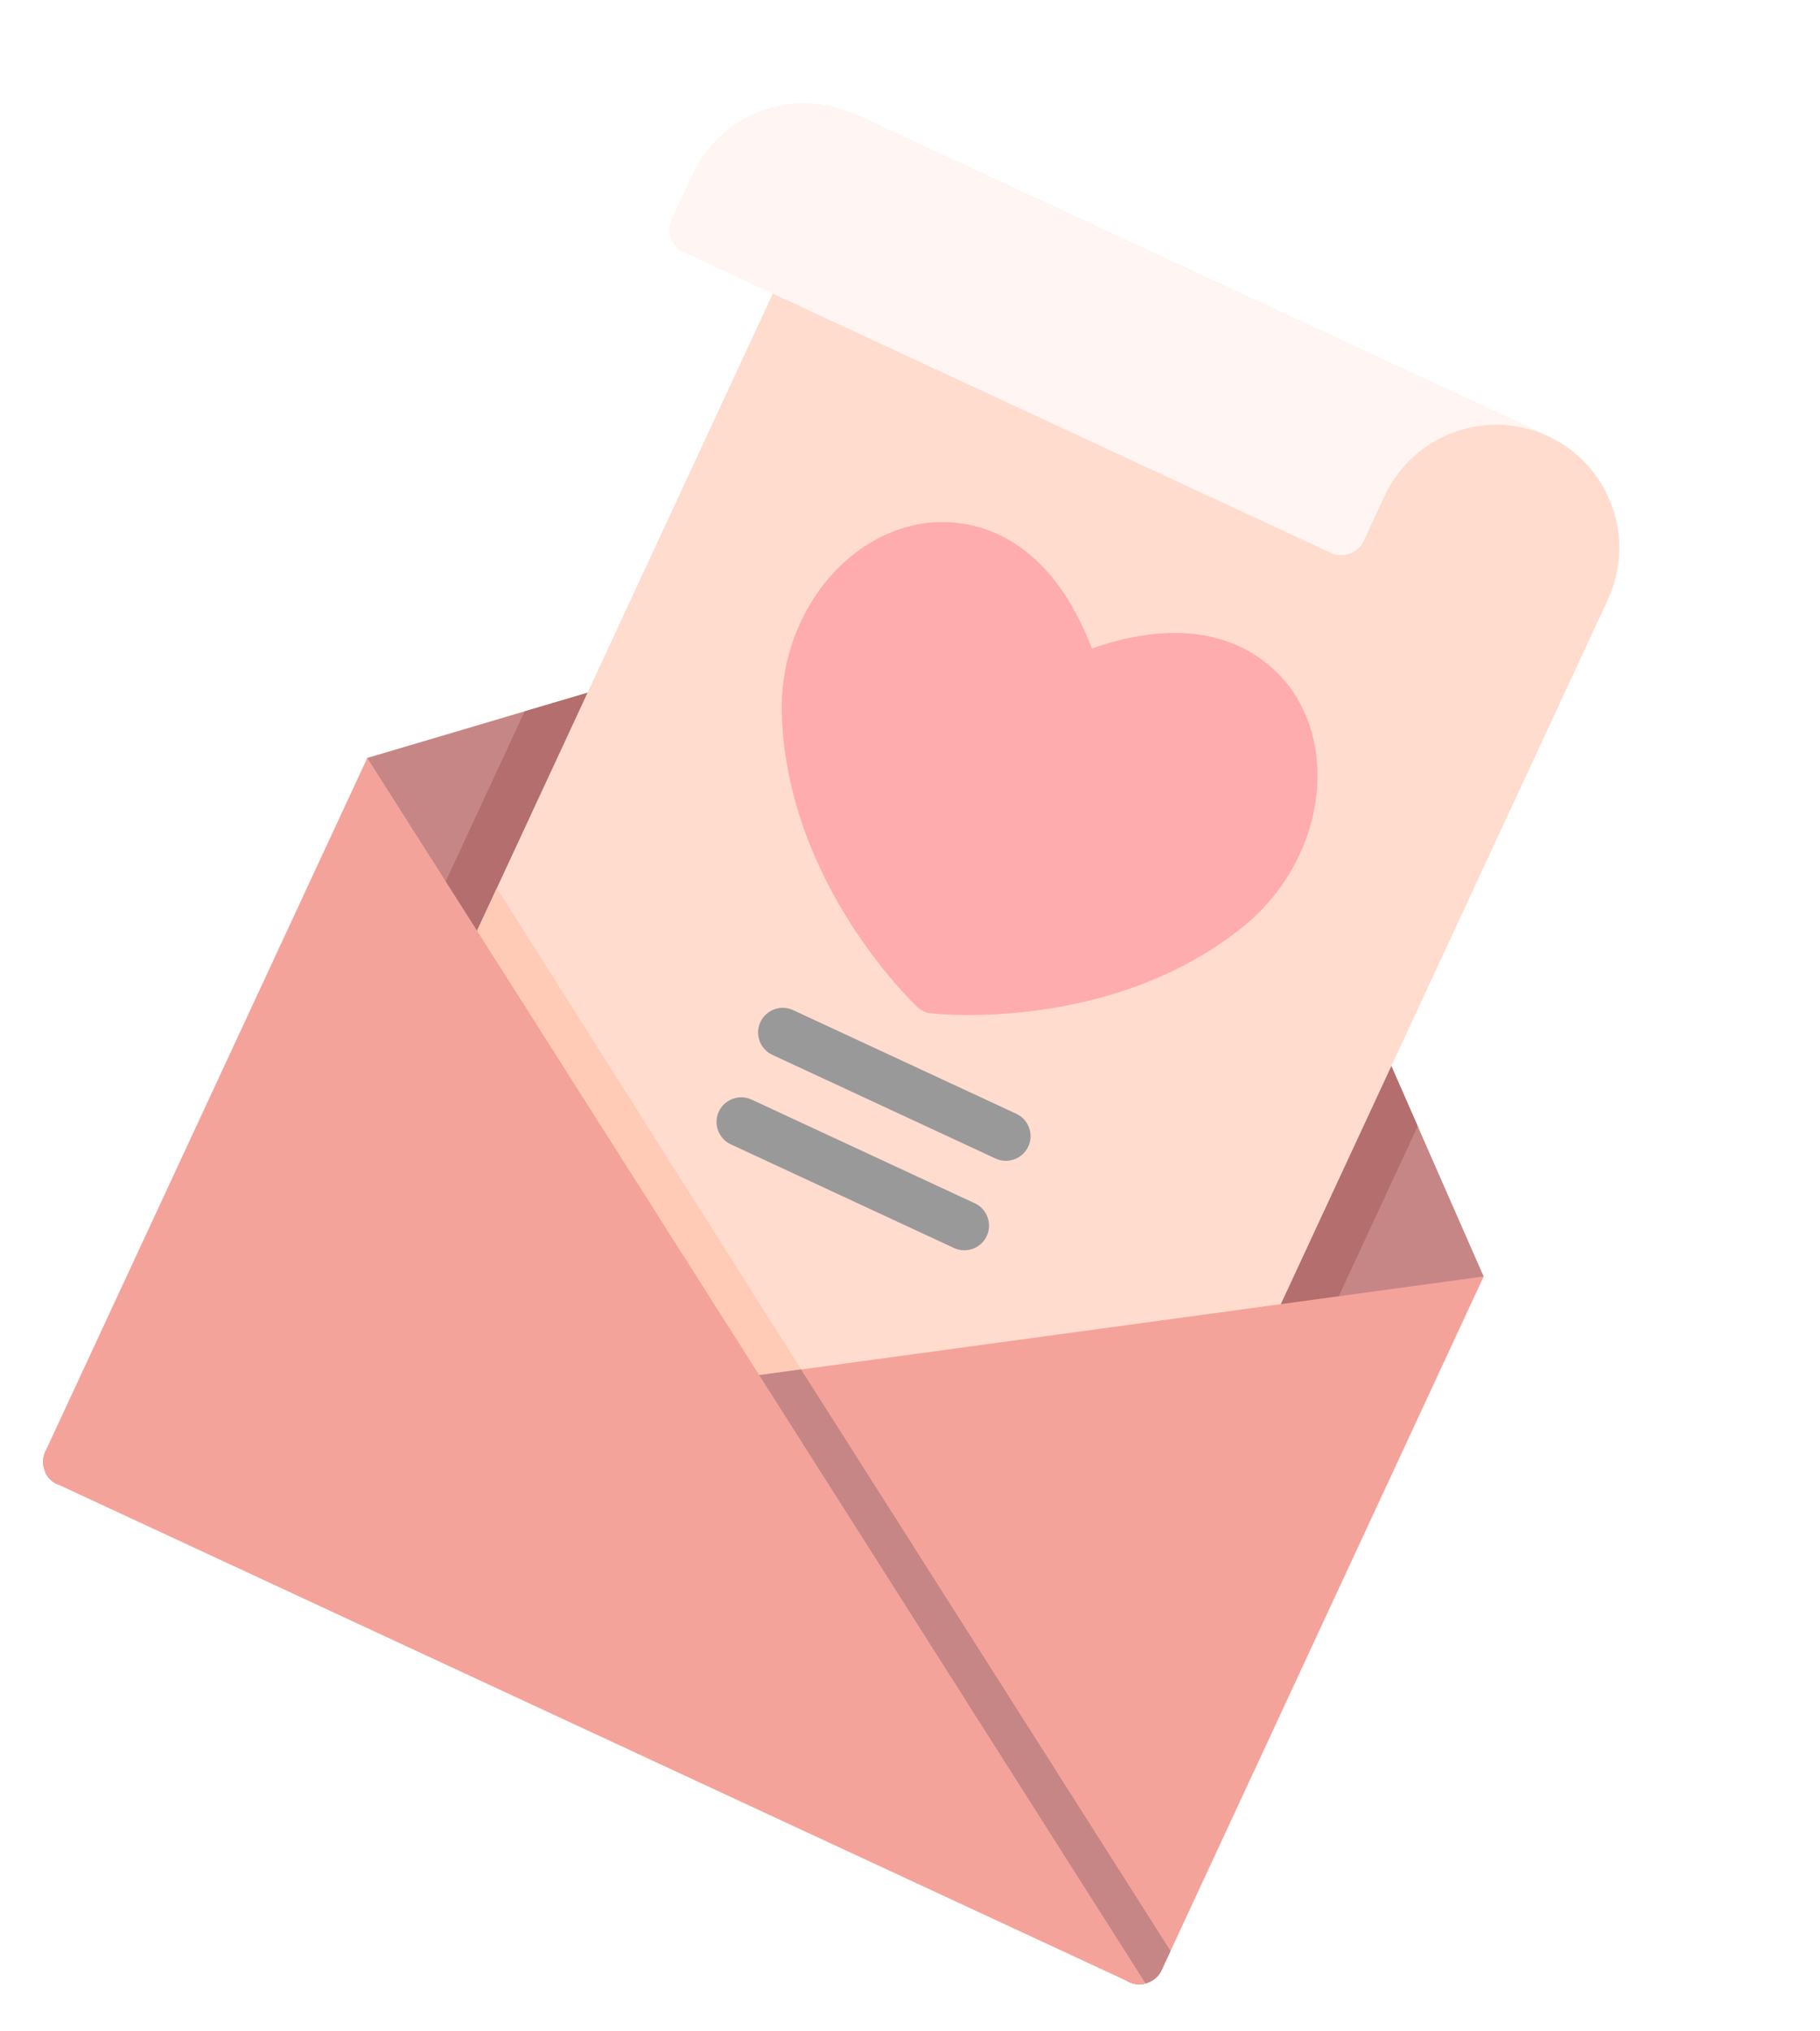 <svg viewBox="0 0 173 193" fill="none" xmlns="http://www.w3.org/2000/svg">
<g clip-path="url(#clip0)" filter="url(#filter0_d)">
<path d="M107.319 184.339L59.344 154.308L5.447 137.032C4.28 136.49 3.769 135.09 4.312 133.92L25.486 104.991L34.913 68.023L109.688 45.896L141.029 117.301L118.868 148.356L110.428 183.198C109.885 184.368 108.486 184.881 107.319 184.339Z" fill="#C78686"/>
<path d="M134.761 103.02L123.932 78.352L75.702 55.955L49.868 63.598L14.923 138.849L23.413 142.791L59.344 154.308L91.327 174.329L99.816 178.271L134.761 103.02Z" fill="#B46E6E"/>
<path d="M147.15 37.451L81.357 6.898L32.988 111.059L109.391 146.539L152.826 53.007C155.553 47.135 153.013 40.173 147.15 37.451Z" fill="#FFDCCE"/>
<path d="M32.987 111.06L80.607 133.174L47.227 80.397L32.987 111.06Z" fill="#FFCBB6"/>
<path d="M123.282 62.319C121.908 60.001 116.57 53.162 103.789 57.628C98.954 44.982 90.285 45.317 87.627 45.762C79.913 47.025 74.064 54.968 74.314 63.806C74.765 79.779 86.66 91.181 87.171 91.677C87.346 91.855 87.573 91.993 87.785 92.091C87.997 92.19 88.248 92.274 88.498 92.293C89.206 92.364 105.592 94.094 118.087 84.133C124.986 78.583 127.268 69.015 123.282 62.319Z" fill="#FFACAC"/>
<path d="M94.634 106.093L73.411 96.237C72.243 95.695 71.733 94.295 72.276 93.126C72.819 91.957 74.218 91.444 75.385 91.986L96.608 101.841C97.776 102.383 98.286 103.783 97.743 104.952C97.201 106.122 95.801 106.635 94.634 106.093Z" fill="#999999"/>
<path d="M90.686 114.596L69.463 104.74C68.295 104.198 67.784 102.798 68.327 101.629C68.87 100.46 70.269 99.946 71.437 100.488L92.66 110.344C93.827 110.886 94.338 112.286 93.795 113.455C93.252 114.625 91.853 115.138 90.686 114.596Z" fill="#999999"/>
<path d="M81.357 6.898C75.494 4.176 68.536 6.727 65.809 12.599L63.835 16.851C63.292 18.02 63.803 19.42 64.97 19.962L126.518 48.543C127.685 49.085 129.084 48.572 129.627 47.403L131.602 43.152C134.329 37.279 141.286 34.728 147.149 37.451L81.357 6.898Z" fill="#FFF5F2"/>
<path d="M4.315 135.926C4.539 136.417 4.942 136.798 5.446 137.032L59.343 154.309L107.318 184.339C108.485 184.881 109.885 184.368 110.427 183.199L141.029 117.301L4.315 135.926Z" fill="#F4A39B"/>
<path d="M76.141 126.124L4.316 135.925C4.539 136.417 4.942 136.798 5.446 137.032L59.344 154.308L107.318 184.339C108.485 184.881 109.885 184.368 110.428 183.199L111.267 181.392L76.141 126.124Z" fill="#C78686"/>
<path d="M34.912 68.023L4.311 133.921C3.768 135.09 4.279 136.49 5.446 137.032L107.318 184.339C107.822 184.573 108.386 184.609 108.893 184.489L34.912 68.023Z" fill="#F4A39B"/>
</g>
<defs>
<filter id="filter0_d" x="-0.676" y="0" width="177.293" height="193.325" filterUnits="userSpaceOnUse" color-interpolation-filters="sRGB">
<feFlood flood-opacity="0" result="BackgroundImageFix"/>
<feColorMatrix in="SourceAlpha" type="matrix" values="0 0 0 0 0 0 0 0 0 0 0 0 0 0 0 0 0 0 127 0"/>
<feOffset dy="4"/>
<feGaussianBlur stdDeviation="2"/>
<feColorMatrix type="matrix" values="0 0 0 0 0 0 0 0 0 0 0 0 0 0 0 0 0 0 0.25 0"/>
<feBlend mode="normal" in2="BackgroundImageFix" result="effect1_dropShadow"/>
<feBlend mode="normal" in="SourceGraphic" in2="effect1_dropShadow" result="shape"/>
</filter>
<clipPath id="clip0">
<rect width="117" height="150" fill="white" transform="translate(66.501) rotate(24.909)"/>
</clipPath>
</defs>
</svg>
